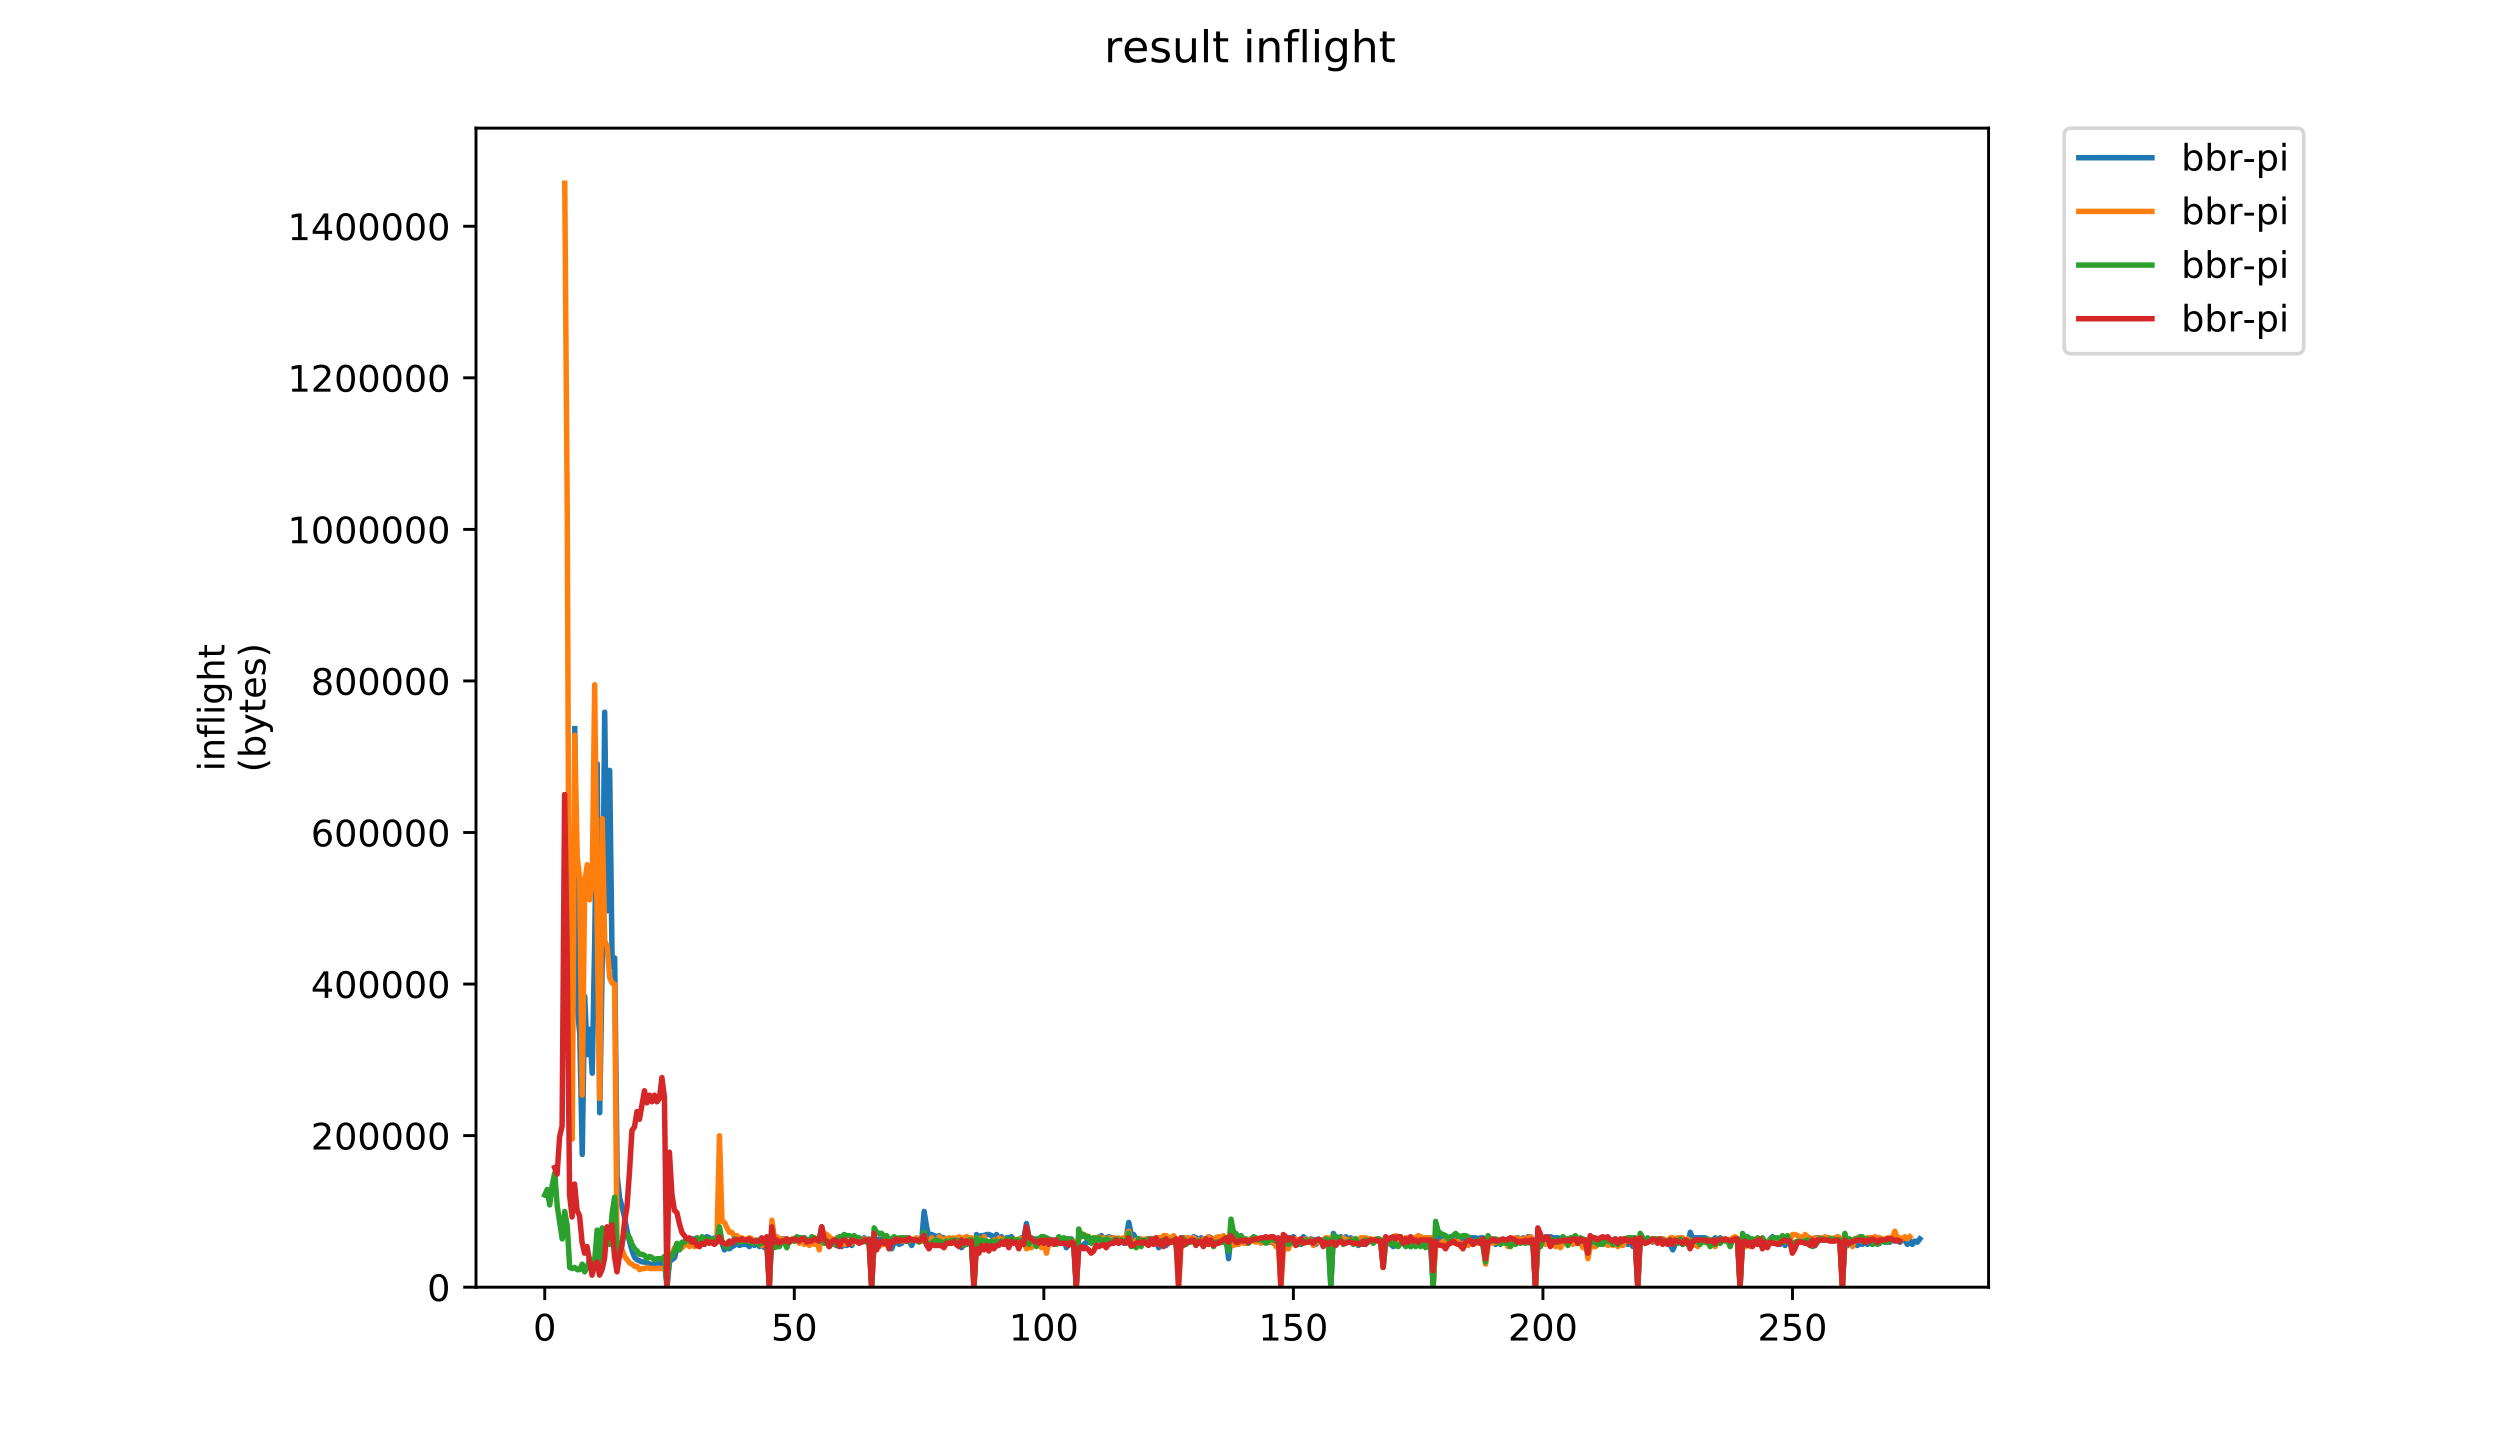 <?xml version="1.0" encoding="utf-8" standalone="no"?>
<!DOCTYPE svg PUBLIC "-//W3C//DTD SVG 1.1//EN"
  "http://www.w3.org/Graphics/SVG/1.1/DTD/svg11.dtd">
<!-- Created with matplotlib (https://matplotlib.org/) -->
<svg height="396pt" version="1.1" viewBox="0 0 684 396" width="684pt" xmlns="http://www.w3.org/2000/svg" xmlns:xlink="http://www.w3.org/1999/xlink">
 <defs>
  <style type="text/css">
*{stroke-linecap:butt;stroke-linejoin:round;}
  </style>
 </defs>
 <g id="figure_1">
  <g id="patch_1">
   <path d="M 0 396 
L 684 396 
L 684 0 
L 0 0 
z
" style="fill:#ffffff;"/>
  </g>
  <g id="axes_1">
   <g id="patch_2">
    <path d="M 130.23 352.174 
L 544.074 352.174 
L 544.074 35.062 
L 130.23 35.062 
z
" style="fill:#ffffff;"/>
   </g>
   <g id="matplotlib.axis_1">
    <g id="xtick_1">
     <g id="line2d_1">
      <defs>
       <path d="M 0 0 
L 0 3.5 
" id="ma728a6e91a" style="stroke:#000000;stroke-width:0.8;"/>
      </defs>
      <g>
       <use style="stroke:#000000;stroke-width:0.8;" x="149.041" xlink:href="#ma728a6e91a" y="352.174"/>
      </g>
     </g>
     <g id="text_1">
      <!-- 0 -->
      <defs>
       <path d="M 31.781 66.406 
Q 24.172 66.406 20.328 58.906 
Q 16.5 51.422 16.5 36.375 
Q 16.5 21.391 20.328 13.891 
Q 24.172 6.391 31.781 6.391 
Q 39.453 6.391 43.281 13.891 
Q 47.125 21.391 47.125 36.375 
Q 47.125 51.422 43.281 58.906 
Q 39.453 66.406 31.781 66.406 
z
M 31.781 74.219 
Q 44.047 74.219 50.516 64.516 
Q 56.984 54.828 56.984 36.375 
Q 56.984 17.969 50.516 8.266 
Q 44.047 -1.422 31.781 -1.422 
Q 19.531 -1.422 13.062 8.266 
Q 6.594 17.969 6.594 36.375 
Q 6.594 54.828 13.062 64.516 
Q 19.531 74.219 31.781 74.219 
z
" id="DejaVuSans-48"/>
      </defs>
      <g transform="translate(145.86 366.773)scale(0.1 -0.1)">
       <use xlink:href="#DejaVuSans-48"/>
      </g>
     </g>
    </g>
    <g id="xtick_2">
     <g id="line2d_2">
      <g>
       <use style="stroke:#000000;stroke-width:0.8;" x="217.318" xlink:href="#ma728a6e91a" y="352.174"/>
      </g>
     </g>
     <g id="text_2">
      <!-- 50 -->
      <defs>
       <path d="M 10.797 72.906 
L 49.516 72.906 
L 49.516 64.594 
L 19.828 64.594 
L 19.828 46.734 
Q 21.969 47.469 24.109 47.828 
Q 26.266 48.188 28.422 48.188 
Q 40.625 48.188 47.75 41.5 
Q 54.891 34.812 54.891 23.391 
Q 54.891 11.625 47.562 5.094 
Q 40.234 -1.422 26.906 -1.422 
Q 22.312 -1.422 17.547 -0.641 
Q 12.797 0.141 7.719 1.703 
L 7.719 11.625 
Q 12.109 9.234 16.797 8.062 
Q 21.484 6.891 26.703 6.891 
Q 35.156 6.891 40.078 11.328 
Q 45.016 15.766 45.016 23.391 
Q 45.016 31 40.078 35.438 
Q 35.156 39.891 26.703 39.891 
Q 22.75 39.891 18.812 39.016 
Q 14.891 38.141 10.797 36.281 
z
" id="DejaVuSans-53"/>
      </defs>
      <g transform="translate(210.955 366.773)scale(0.1 -0.1)">
       <use xlink:href="#DejaVuSans-53"/>
       <use x="63.623" xlink:href="#DejaVuSans-48"/>
      </g>
     </g>
    </g>
    <g id="xtick_3">
     <g id="line2d_3">
      <g>
       <use style="stroke:#000000;stroke-width:0.8;" x="285.594" xlink:href="#ma728a6e91a" y="352.174"/>
      </g>
     </g>
     <g id="text_3">
      <!-- 100 -->
      <defs>
       <path d="M 12.406 8.297 
L 28.516 8.297 
L 28.516 63.922 
L 10.984 60.406 
L 10.984 69.391 
L 28.422 72.906 
L 38.281 72.906 
L 38.281 8.297 
L 54.391 8.297 
L 54.391 0 
L 12.406 0 
z
" id="DejaVuSans-49"/>
      </defs>
      <g transform="translate(276.051 366.773)scale(0.1 -0.1)">
       <use xlink:href="#DejaVuSans-49"/>
       <use x="63.623" xlink:href="#DejaVuSans-48"/>
       <use x="127.246" xlink:href="#DejaVuSans-48"/>
      </g>
     </g>
    </g>
    <g id="xtick_4">
     <g id="line2d_4">
      <g>
       <use style="stroke:#000000;stroke-width:0.8;" x="353.871" xlink:href="#ma728a6e91a" y="352.174"/>
      </g>
     </g>
     <g id="text_4">
      <!-- 150 -->
      <g transform="translate(344.327 366.773)scale(0.1 -0.1)">
       <use xlink:href="#DejaVuSans-49"/>
       <use x="63.623" xlink:href="#DejaVuSans-53"/>
       <use x="127.246" xlink:href="#DejaVuSans-48"/>
      </g>
     </g>
    </g>
    <g id="xtick_5">
     <g id="line2d_5">
      <g>
       <use style="stroke:#000000;stroke-width:0.8;" x="422.147" xlink:href="#ma728a6e91a" y="352.174"/>
      </g>
     </g>
     <g id="text_5">
      <!-- 200 -->
      <defs>
       <path d="M 19.188 8.297 
L 53.609 8.297 
L 53.609 0 
L 7.328 0 
L 7.328 8.297 
Q 12.938 14.109 22.625 23.891 
Q 32.328 33.688 34.812 36.531 
Q 39.547 41.844 41.422 45.531 
Q 43.312 49.219 43.312 52.781 
Q 43.312 58.594 39.234 62.25 
Q 35.156 65.922 28.609 65.922 
Q 23.969 65.922 18.812 64.312 
Q 13.672 62.703 7.812 59.422 
L 7.812 69.391 
Q 13.766 71.781 18.938 73 
Q 24.125 74.219 28.422 74.219 
Q 39.75 74.219 46.484 68.547 
Q 53.219 62.891 53.219 53.422 
Q 53.219 48.922 51.531 44.891 
Q 49.859 40.875 45.406 35.406 
Q 44.188 33.984 37.641 27.219 
Q 31.109 20.453 19.188 8.297 
z
" id="DejaVuSans-50"/>
      </defs>
      <g transform="translate(412.604 366.773)scale(0.1 -0.1)">
       <use xlink:href="#DejaVuSans-50"/>
       <use x="63.623" xlink:href="#DejaVuSans-48"/>
       <use x="127.246" xlink:href="#DejaVuSans-48"/>
      </g>
     </g>
    </g>
    <g id="xtick_6">
     <g id="line2d_6">
      <g>
       <use style="stroke:#000000;stroke-width:0.8;" x="490.424" xlink:href="#ma728a6e91a" y="352.174"/>
      </g>
     </g>
     <g id="text_6">
      <!-- 250 -->
      <g transform="translate(480.88 366.773)scale(0.1 -0.1)">
       <use xlink:href="#DejaVuSans-50"/>
       <use x="63.623" xlink:href="#DejaVuSans-53"/>
       <use x="127.246" xlink:href="#DejaVuSans-48"/>
      </g>
     </g>
    </g>
   </g>
   <g id="matplotlib.axis_2">
    <g id="ytick_1">
     <g id="line2d_7">
      <defs>
       <path d="M 0 0 
L -3.5 0 
" id="m4e79aad570" style="stroke:#000000;stroke-width:0.8;"/>
      </defs>
      <g>
       <use style="stroke:#000000;stroke-width:0.8;" x="130.23" xlink:href="#m4e79aad570" y="352.174"/>
      </g>
     </g>
     <g id="text_7">
      <!-- 0 -->
      <g transform="translate(116.868 355.973)scale(0.1 -0.1)">
       <use xlink:href="#DejaVuSans-48"/>
      </g>
     </g>
    </g>
    <g id="ytick_2">
     <g id="line2d_8">
      <g>
       <use style="stroke:#000000;stroke-width:0.8;" x="130.23" xlink:href="#m4e79aad570" y="310.707"/>
      </g>
     </g>
     <g id="text_8">
      <!-- 200000 -->
      <g transform="translate(85.055 314.506)scale(0.1 -0.1)">
       <use xlink:href="#DejaVuSans-50"/>
       <use x="63.623" xlink:href="#DejaVuSans-48"/>
       <use x="127.246" xlink:href="#DejaVuSans-48"/>
       <use x="190.869" xlink:href="#DejaVuSans-48"/>
       <use x="254.492" xlink:href="#DejaVuSans-48"/>
       <use x="318.115" xlink:href="#DejaVuSans-48"/>
      </g>
     </g>
    </g>
    <g id="ytick_3">
     <g id="line2d_9">
      <g>
       <use style="stroke:#000000;stroke-width:0.8;" x="130.23" xlink:href="#m4e79aad570" y="269.239"/>
      </g>
     </g>
     <g id="text_9">
      <!-- 400000 -->
      <defs>
       <path d="M 37.797 64.312 
L 12.891 25.391 
L 37.797 25.391 
z
M 35.203 72.906 
L 47.609 72.906 
L 47.609 25.391 
L 58.016 25.391 
L 58.016 17.188 
L 47.609 17.188 
L 47.609 0 
L 37.797 0 
L 37.797 17.188 
L 4.891 17.188 
L 4.891 26.703 
z
" id="DejaVuSans-52"/>
      </defs>
      <g transform="translate(85.055 273.039)scale(0.1 -0.1)">
       <use xlink:href="#DejaVuSans-52"/>
       <use x="63.623" xlink:href="#DejaVuSans-48"/>
       <use x="127.246" xlink:href="#DejaVuSans-48"/>
       <use x="190.869" xlink:href="#DejaVuSans-48"/>
       <use x="254.492" xlink:href="#DejaVuSans-48"/>
       <use x="318.115" xlink:href="#DejaVuSans-48"/>
      </g>
     </g>
    </g>
    <g id="ytick_4">
     <g id="line2d_10">
      <g>
       <use style="stroke:#000000;stroke-width:0.8;" x="130.23" xlink:href="#m4e79aad570" y="227.772"/>
      </g>
     </g>
     <g id="text_10">
      <!-- 600000 -->
      <defs>
       <path d="M 33.016 40.375 
Q 26.375 40.375 22.484 35.828 
Q 18.609 31.297 18.609 23.391 
Q 18.609 15.531 22.484 10.953 
Q 26.375 6.391 33.016 6.391 
Q 39.656 6.391 43.531 10.953 
Q 47.406 15.531 47.406 23.391 
Q 47.406 31.297 43.531 35.828 
Q 39.656 40.375 33.016 40.375 
z
M 52.594 71.297 
L 52.594 62.312 
Q 48.875 64.062 45.094 64.984 
Q 41.312 65.922 37.594 65.922 
Q 27.828 65.922 22.672 59.328 
Q 17.531 52.734 16.797 39.406 
Q 19.672 43.656 24.016 45.922 
Q 28.375 48.188 33.594 48.188 
Q 44.578 48.188 50.953 41.516 
Q 57.328 34.859 57.328 23.391 
Q 57.328 12.156 50.688 5.359 
Q 44.047 -1.422 33.016 -1.422 
Q 20.359 -1.422 13.672 8.266 
Q 6.984 17.969 6.984 36.375 
Q 6.984 53.656 15.188 63.938 
Q 23.391 74.219 37.203 74.219 
Q 40.922 74.219 44.703 73.484 
Q 48.484 72.75 52.594 71.297 
z
" id="DejaVuSans-54"/>
      </defs>
      <g transform="translate(85.055 231.571)scale(0.1 -0.1)">
       <use xlink:href="#DejaVuSans-54"/>
       <use x="63.623" xlink:href="#DejaVuSans-48"/>
       <use x="127.246" xlink:href="#DejaVuSans-48"/>
       <use x="190.869" xlink:href="#DejaVuSans-48"/>
       <use x="254.492" xlink:href="#DejaVuSans-48"/>
       <use x="318.115" xlink:href="#DejaVuSans-48"/>
      </g>
     </g>
    </g>
    <g id="ytick_5">
     <g id="line2d_11">
      <g>
       <use style="stroke:#000000;stroke-width:0.8;" x="130.23" xlink:href="#m4e79aad570" y="186.305"/>
      </g>
     </g>
     <g id="text_11">
      <!-- 800000 -->
      <defs>
       <path d="M 31.781 34.625 
Q 24.75 34.625 20.719 30.859 
Q 16.703 27.094 16.703 20.516 
Q 16.703 13.922 20.719 10.156 
Q 24.75 6.391 31.781 6.391 
Q 38.812 6.391 42.859 10.172 
Q 46.922 13.969 46.922 20.516 
Q 46.922 27.094 42.891 30.859 
Q 38.875 34.625 31.781 34.625 
z
M 21.922 38.812 
Q 15.578 40.375 12.031 44.719 
Q 8.5 49.078 8.5 55.328 
Q 8.5 64.062 14.719 69.141 
Q 20.953 74.219 31.781 74.219 
Q 42.672 74.219 48.875 69.141 
Q 55.078 64.062 55.078 55.328 
Q 55.078 49.078 51.531 44.719 
Q 48 40.375 41.703 38.812 
Q 48.828 37.156 52.797 32.312 
Q 56.781 27.484 56.781 20.516 
Q 56.781 9.906 50.312 4.234 
Q 43.844 -1.422 31.781 -1.422 
Q 19.734 -1.422 13.25 4.234 
Q 6.781 9.906 6.781 20.516 
Q 6.781 27.484 10.781 32.312 
Q 14.797 37.156 21.922 38.812 
z
M 18.312 54.391 
Q 18.312 48.734 21.844 45.562 
Q 25.391 42.391 31.781 42.391 
Q 38.141 42.391 41.719 45.562 
Q 45.312 48.734 45.312 54.391 
Q 45.312 60.062 41.719 63.234 
Q 38.141 66.406 31.781 66.406 
Q 25.391 66.406 21.844 63.234 
Q 18.312 60.062 18.312 54.391 
z
" id="DejaVuSans-56"/>
      </defs>
      <g transform="translate(85.055 190.104)scale(0.1 -0.1)">
       <use xlink:href="#DejaVuSans-56"/>
       <use x="63.623" xlink:href="#DejaVuSans-48"/>
       <use x="127.246" xlink:href="#DejaVuSans-48"/>
       <use x="190.869" xlink:href="#DejaVuSans-48"/>
       <use x="254.492" xlink:href="#DejaVuSans-48"/>
       <use x="318.115" xlink:href="#DejaVuSans-48"/>
      </g>
     </g>
    </g>
    <g id="ytick_6">
     <g id="line2d_12">
      <g>
       <use style="stroke:#000000;stroke-width:0.8;" x="130.23" xlink:href="#m4e79aad570" y="144.837"/>
      </g>
     </g>
     <g id="text_12">
      <!-- 1000000 -->
      <g transform="translate(78.693 148.636)scale(0.1 -0.1)">
       <use xlink:href="#DejaVuSans-49"/>
       <use x="63.623" xlink:href="#DejaVuSans-48"/>
       <use x="127.246" xlink:href="#DejaVuSans-48"/>
       <use x="190.869" xlink:href="#DejaVuSans-48"/>
       <use x="254.492" xlink:href="#DejaVuSans-48"/>
       <use x="318.115" xlink:href="#DejaVuSans-48"/>
       <use x="381.738" xlink:href="#DejaVuSans-48"/>
      </g>
     </g>
    </g>
    <g id="ytick_7">
     <g id="line2d_13">
      <g>
       <use style="stroke:#000000;stroke-width:0.8;" x="130.23" xlink:href="#m4e79aad570" y="103.37"/>
      </g>
     </g>
     <g id="text_13">
      <!-- 1200000 -->
      <g transform="translate(78.693 107.169)scale(0.1 -0.1)">
       <use xlink:href="#DejaVuSans-49"/>
       <use x="63.623" xlink:href="#DejaVuSans-50"/>
       <use x="127.246" xlink:href="#DejaVuSans-48"/>
       <use x="190.869" xlink:href="#DejaVuSans-48"/>
       <use x="254.492" xlink:href="#DejaVuSans-48"/>
       <use x="318.115" xlink:href="#DejaVuSans-48"/>
       <use x="381.738" xlink:href="#DejaVuSans-48"/>
      </g>
     </g>
    </g>
    <g id="ytick_8">
     <g id="line2d_14">
      <g>
       <use style="stroke:#000000;stroke-width:0.8;" x="130.23" xlink:href="#m4e79aad570" y="61.902"/>
      </g>
     </g>
     <g id="text_14">
      <!-- 1400000 -->
      <g transform="translate(78.693 65.702)scale(0.1 -0.1)">
       <use xlink:href="#DejaVuSans-49"/>
       <use x="63.623" xlink:href="#DejaVuSans-52"/>
       <use x="127.246" xlink:href="#DejaVuSans-48"/>
       <use x="190.869" xlink:href="#DejaVuSans-48"/>
       <use x="254.492" xlink:href="#DejaVuSans-48"/>
       <use x="318.115" xlink:href="#DejaVuSans-48"/>
       <use x="381.738" xlink:href="#DejaVuSans-48"/>
      </g>
     </g>
    </g>
    <g id="text_15">
     <!-- inflight -->
     <defs>
      <path d="M 9.422 54.688 
L 18.406 54.688 
L 18.406 0 
L 9.422 0 
z
M 9.422 75.984 
L 18.406 75.984 
L 18.406 64.594 
L 9.422 64.594 
z
" id="DejaVuSans-105"/>
      <path d="M 54.891 33.016 
L 54.891 0 
L 45.906 0 
L 45.906 32.719 
Q 45.906 40.484 42.875 44.328 
Q 39.844 48.188 33.797 48.188 
Q 26.516 48.188 22.312 43.547 
Q 18.109 38.922 18.109 30.906 
L 18.109 0 
L 9.078 0 
L 9.078 54.688 
L 18.109 54.688 
L 18.109 46.188 
Q 21.344 51.125 25.703 53.562 
Q 30.078 56 35.797 56 
Q 45.219 56 50.047 50.172 
Q 54.891 44.344 54.891 33.016 
z
" id="DejaVuSans-110"/>
      <path d="M 37.109 75.984 
L 37.109 68.5 
L 28.516 68.5 
Q 23.688 68.5 21.797 66.547 
Q 19.922 64.594 19.922 59.516 
L 19.922 54.688 
L 34.719 54.688 
L 34.719 47.703 
L 19.922 47.703 
L 19.922 0 
L 10.891 0 
L 10.891 47.703 
L 2.297 47.703 
L 2.297 54.688 
L 10.891 54.688 
L 10.891 58.5 
Q 10.891 67.625 15.141 71.797 
Q 19.391 75.984 28.609 75.984 
z
" id="DejaVuSans-102"/>
      <path d="M 9.422 75.984 
L 18.406 75.984 
L 18.406 0 
L 9.422 0 
z
" id="DejaVuSans-108"/>
      <path d="M 45.406 27.984 
Q 45.406 37.75 41.375 43.109 
Q 37.359 48.484 30.078 48.484 
Q 22.859 48.484 18.828 43.109 
Q 14.797 37.75 14.797 27.984 
Q 14.797 18.266 18.828 12.891 
Q 22.859 7.516 30.078 7.516 
Q 37.359 7.516 41.375 12.891 
Q 45.406 18.266 45.406 27.984 
z
M 54.391 6.781 
Q 54.391 -7.172 48.188 -13.984 
Q 42 -20.797 29.203 -20.797 
Q 24.469 -20.797 20.266 -20.094 
Q 16.062 -19.391 12.109 -17.922 
L 12.109 -9.188 
Q 16.062 -11.328 19.922 -12.344 
Q 23.781 -13.375 27.781 -13.375 
Q 36.625 -13.375 41.016 -8.766 
Q 45.406 -4.156 45.406 5.172 
L 45.406 9.625 
Q 42.625 4.781 38.281 2.391 
Q 33.938 0 27.875 0 
Q 17.828 0 11.672 7.656 
Q 5.516 15.328 5.516 27.984 
Q 5.516 40.672 11.672 48.328 
Q 17.828 56 27.875 56 
Q 33.938 56 38.281 53.609 
Q 42.625 51.219 45.406 46.391 
L 45.406 54.688 
L 54.391 54.688 
z
" id="DejaVuSans-103"/>
      <path d="M 54.891 33.016 
L 54.891 0 
L 45.906 0 
L 45.906 32.719 
Q 45.906 40.484 42.875 44.328 
Q 39.844 48.188 33.797 48.188 
Q 26.516 48.188 22.312 43.547 
Q 18.109 38.922 18.109 30.906 
L 18.109 0 
L 9.078 0 
L 9.078 75.984 
L 18.109 75.984 
L 18.109 46.188 
Q 21.344 51.125 25.703 53.562 
Q 30.078 56 35.797 56 
Q 45.219 56 50.047 50.172 
Q 54.891 44.344 54.891 33.016 
z
" id="DejaVuSans-104"/>
      <path d="M 18.312 70.219 
L 18.312 54.688 
L 36.812 54.688 
L 36.812 47.703 
L 18.312 47.703 
L 18.312 18.016 
Q 18.312 11.328 20.141 9.422 
Q 21.969 7.516 27.594 7.516 
L 36.812 7.516 
L 36.812 0 
L 27.594 0 
Q 17.188 0 13.234 3.875 
Q 9.281 7.766 9.281 18.016 
L 9.281 47.703 
L 2.688 47.703 
L 2.688 54.688 
L 9.281 54.688 
L 9.281 70.219 
z
" id="DejaVuSans-116"/>
     </defs>
     <g transform="translate(61.415 211.018)rotate(-90)scale(0.1 -0.1)">
      <use xlink:href="#DejaVuSans-105"/>
      <use x="27.783" xlink:href="#DejaVuSans-110"/>
      <use x="91.162" xlink:href="#DejaVuSans-102"/>
      <use x="126.367" xlink:href="#DejaVuSans-108"/>
      <use x="154.15" xlink:href="#DejaVuSans-105"/>
      <use x="181.934" xlink:href="#DejaVuSans-103"/>
      <use x="245.41" xlink:href="#DejaVuSans-104"/>
      <use x="308.789" xlink:href="#DejaVuSans-116"/>
     </g>
     <!-- (bytes) -->
     <defs>
      <path d="M 31 75.875 
Q 24.469 64.656 21.281 53.656 
Q 18.109 42.672 18.109 31.391 
Q 18.109 20.125 21.312 9.062 
Q 24.516 -2 31 -13.188 
L 23.188 -13.188 
Q 15.875 -1.703 12.234 9.375 
Q 8.594 20.453 8.594 31.391 
Q 8.594 42.281 12.203 53.312 
Q 15.828 64.359 23.188 75.875 
z
" id="DejaVuSans-40"/>
      <path d="M 48.688 27.297 
Q 48.688 37.203 44.609 42.844 
Q 40.531 48.484 33.406 48.484 
Q 26.266 48.484 22.188 42.844 
Q 18.109 37.203 18.109 27.297 
Q 18.109 17.391 22.188 11.75 
Q 26.266 6.109 33.406 6.109 
Q 40.531 6.109 44.609 11.75 
Q 48.688 17.391 48.688 27.297 
z
M 18.109 46.391 
Q 20.953 51.266 25.266 53.625 
Q 29.594 56 35.594 56 
Q 45.562 56 51.781 48.094 
Q 58.016 40.188 58.016 27.297 
Q 58.016 14.406 51.781 6.484 
Q 45.562 -1.422 35.594 -1.422 
Q 29.594 -1.422 25.266 0.953 
Q 20.953 3.328 18.109 8.203 
L 18.109 0 
L 9.078 0 
L 9.078 75.984 
L 18.109 75.984 
z
" id="DejaVuSans-98"/>
      <path d="M 32.172 -5.078 
Q 28.375 -14.844 24.75 -17.812 
Q 21.141 -20.797 15.094 -20.797 
L 7.906 -20.797 
L 7.906 -13.281 
L 13.188 -13.281 
Q 16.891 -13.281 18.938 -11.516 
Q 21 -9.766 23.484 -3.219 
L 25.094 0.875 
L 2.984 54.688 
L 12.5 54.688 
L 29.594 11.922 
L 46.688 54.688 
L 56.203 54.688 
z
" id="DejaVuSans-121"/>
      <path d="M 56.203 29.594 
L 56.203 25.203 
L 14.891 25.203 
Q 15.484 15.922 20.484 11.062 
Q 25.484 6.203 34.422 6.203 
Q 39.594 6.203 44.453 7.469 
Q 49.312 8.734 54.109 11.281 
L 54.109 2.781 
Q 49.266 0.734 44.188 -0.344 
Q 39.109 -1.422 33.891 -1.422 
Q 20.797 -1.422 13.156 6.188 
Q 5.516 13.812 5.516 26.812 
Q 5.516 40.234 12.766 48.109 
Q 20.016 56 32.328 56 
Q 43.359 56 49.781 48.891 
Q 56.203 41.797 56.203 29.594 
z
M 47.219 32.234 
Q 47.125 39.594 43.094 43.984 
Q 39.062 48.391 32.422 48.391 
Q 24.906 48.391 20.391 44.141 
Q 15.875 39.891 15.188 32.172 
z
" id="DejaVuSans-101"/>
      <path d="M 44.281 53.078 
L 44.281 44.578 
Q 40.484 46.531 36.375 47.5 
Q 32.281 48.484 27.875 48.484 
Q 21.188 48.484 17.844 46.438 
Q 14.5 44.391 14.5 40.281 
Q 14.5 37.156 16.891 35.375 
Q 19.281 33.594 26.516 31.984 
L 29.594 31.297 
Q 39.156 29.25 43.188 25.516 
Q 47.219 21.781 47.219 15.094 
Q 47.219 7.469 41.188 3.016 
Q 35.156 -1.422 24.609 -1.422 
Q 20.219 -1.422 15.453 -0.562 
Q 10.688 0.297 5.422 2 
L 5.422 11.281 
Q 10.406 8.688 15.234 7.391 
Q 20.062 6.109 24.812 6.109 
Q 31.156 6.109 34.562 8.281 
Q 37.984 10.453 37.984 14.406 
Q 37.984 18.062 35.516 20.016 
Q 33.062 21.969 24.703 23.781 
L 21.578 24.516 
Q 13.234 26.266 9.516 29.906 
Q 5.812 33.547 5.812 39.891 
Q 5.812 47.609 11.281 51.797 
Q 16.75 56 26.812 56 
Q 31.781 56 36.172 55.266 
Q 40.578 54.547 44.281 53.078 
z
" id="DejaVuSans-115"/>
      <path d="M 8.016 75.875 
L 15.828 75.875 
Q 23.141 64.359 26.781 53.312 
Q 30.422 42.281 30.422 31.391 
Q 30.422 20.453 26.781 9.375 
Q 23.141 -1.703 15.828 -13.188 
L 8.016 -13.188 
Q 14.5 -2 17.703 9.062 
Q 20.906 20.125 20.906 31.391 
Q 20.906 42.672 17.703 53.656 
Q 14.5 64.656 8.016 75.875 
z
" id="DejaVuSans-41"/>
     </defs>
     <g transform="translate(72.613 211.295)rotate(-90)scale(0.1 -0.1)">
      <use xlink:href="#DejaVuSans-40"/>
      <use x="39.014" xlink:href="#DejaVuSans-98"/>
      <use x="102.49" xlink:href="#DejaVuSans-121"/>
      <use x="161.67" xlink:href="#DejaVuSans-116"/>
      <use x="200.879" xlink:href="#DejaVuSans-101"/>
      <use x="262.402" xlink:href="#DejaVuSans-115"/>
      <use x="314.502" xlink:href="#DejaVuSans-41"/>
     </g>
    </g>
   </g>
   <g id="line2d_15">
    <path clip-path="url(#p3a53f23dfd)" d="M 157.252 199.36 
L 157.935 275.617 
L 158.618 282.822 
L 159.3 315.847 
L 159.983 272.615 
L 160.666 288.527 
L 161.349 281.622 
L 162.032 293.63 
L 162.714 257.003 
L 163.397 208.967 
L 164.08 304.439 
L 164.763 263.908 
L 165.445 194.857 
L 166.128 249.197 
L 166.811 210.769 
L 167.494 264.509 
L 168.176 262.107 
L 168.859 321.852 
L 169.542 327.856 
L 170.225 330.258 
L 170.907 333.26 
L 171.59 336.863 
L 172.273 339.865 
L 172.956 342.267 
L 173.639 344.068 
L 174.321 344.669 
L 175.687 345.269 
L 176.37 345.269 
L 177.735 345.869 
L 179.101 345.869 
L 179.783 345.569 
L 180.466 345.569 
L 181.149 345.869 
L 181.832 345.869 
L 182.515 351.874 
L 183.197 344.969 
L 183.88 344.669 
L 184.563 344.068 
L 185.246 341.366 
L 185.928 341.066 
L 186.611 341.066 
L 187.294 339.865 
L 187.977 338.964 
L 190.025 338.964 
L 190.708 339.565 
L 191.39 339.265 
L 192.073 339.865 
L 192.756 338.664 
L 193.439 338.364 
L 194.122 338.664 
L 194.804 339.865 
L 195.487 338.664 
L 196.17 338.664 
L 196.853 336.262 
L 197.535 340.165 
L 198.218 341.967 
L 198.901 341.366 
L 199.584 341.666 
L 200.266 341.066 
L 200.949 340.766 
L 201.632 339.865 
L 202.315 340.766 
L 202.997 340.465 
L 204.363 340.465 
L 205.046 341.066 
L 205.729 339.265 
L 206.411 340.766 
L 207.094 339.565 
L 207.777 341.066 
L 208.46 339.865 
L 209.142 341.366 
L 209.825 340.766 
L 210.508 351.874 
L 211.191 335.362 
L 211.873 338.964 
L 212.556 339.865 
L 213.239 339.265 
L 213.922 338.964 
L 214.604 338.964 
L 215.287 339.565 
L 215.97 339.565 
L 216.653 339.265 
L 217.336 339.565 
L 218.018 338.964 
L 218.701 338.664 
L 219.384 339.265 
L 220.067 338.664 
L 221.432 339.865 
L 222.115 339.265 
L 222.798 340.165 
L 223.48 339.265 
L 224.163 339.265 
L 224.846 335.662 
L 225.529 339.265 
L 226.211 340.165 
L 226.894 339.265 
L 227.577 338.964 
L 228.26 340.465 
L 228.943 340.766 
L 229.625 339.865 
L 230.308 341.066 
L 230.991 340.465 
L 231.674 340.766 
L 232.356 339.865 
L 233.039 340.766 
L 233.722 338.964 
L 234.405 339.265 
L 235.087 339.265 
L 235.77 339.565 
L 236.453 338.664 
L 237.136 339.265 
L 237.819 339.565 
L 238.501 351.874 
L 239.184 340.165 
L 239.867 339.865 
L 240.55 338.964 
L 241.232 339.565 
L 242.598 340.165 
L 243.281 339.865 
L 243.963 341.666 
L 244.646 339.865 
L 245.329 339.865 
L 246.012 340.465 
L 246.694 340.165 
L 247.377 338.964 
L 248.06 339.565 
L 248.743 339.565 
L 249.426 340.766 
L 250.108 339.265 
L 250.791 338.964 
L 252.157 339.565 
L 252.839 331.459 
L 253.522 335.662 
L 254.205 338.664 
L 254.888 337.763 
L 256.253 338.364 
L 256.936 338.064 
L 257.619 338.664 
L 258.301 338.664 
L 258.984 339.565 
L 259.667 338.964 
L 260.35 340.165 
L 261.033 339.265 
L 261.715 340.465 
L 262.398 339.265 
L 263.081 341.366 
L 263.764 340.165 
L 264.446 340.465 
L 265.129 339.565 
L 265.812 340.766 
L 266.495 351.874 
L 267.177 337.763 
L 267.86 338.364 
L 268.543 338.064 
L 269.226 338.064 
L 269.908 337.763 
L 270.591 337.763 
L 271.274 338.064 
L 271.957 338.664 
L 272.64 337.763 
L 273.322 338.964 
L 274.005 338.364 
L 274.688 339.265 
L 275.371 338.664 
L 276.053 338.664 
L 276.736 338.364 
L 277.419 339.265 
L 278.784 339.265 
L 279.467 338.664 
L 280.15 338.664 
L 280.833 334.761 
L 281.516 338.364 
L 282.198 338.964 
L 282.881 339.265 
L 283.564 338.964 
L 284.247 339.565 
L 284.929 338.964 
L 285.612 339.265 
L 286.295 338.964 
L 286.978 340.165 
L 287.66 339.265 
L 289.026 339.265 
L 289.709 338.964 
L 290.391 339.265 
L 291.074 339.265 
L 291.757 341.366 
L 292.44 339.865 
L 293.123 338.964 
L 293.805 340.165 
L 294.488 351.874 
L 295.171 341.366 
L 295.854 341.066 
L 297.219 339.865 
L 297.902 339.865 
L 298.585 338.964 
L 299.267 338.964 
L 299.95 338.664 
L 300.633 340.165 
L 301.316 338.064 
L 301.998 338.964 
L 303.364 338.364 
L 304.047 338.664 
L 304.73 338.664 
L 305.412 339.865 
L 306.095 340.165 
L 306.778 339.265 
L 307.461 340.165 
L 308.143 338.664 
L 308.826 334.461 
L 309.509 337.763 
L 310.192 337.763 
L 310.874 339.265 
L 311.557 338.964 
L 312.24 339.565 
L 312.923 339.265 
L 313.605 339.865 
L 314.288 338.964 
L 314.971 340.165 
L 315.654 338.964 
L 316.337 339.565 
L 317.019 341.366 
L 317.702 340.465 
L 318.385 339.865 
L 319.068 340.766 
L 319.75 338.964 
L 320.433 338.964 
L 321.116 339.265 
L 321.799 340.465 
L 322.481 345.269 
L 323.164 339.265 
L 323.847 338.664 
L 324.53 339.265 
L 325.895 339.265 
L 326.578 338.364 
L 327.261 338.664 
L 327.944 339.565 
L 328.626 338.664 
L 329.309 338.964 
L 329.992 338.964 
L 330.675 338.364 
L 331.357 338.664 
L 332.04 339.565 
L 332.723 338.664 
L 333.406 339.265 
L 334.088 338.664 
L 334.771 339.865 
L 335.454 338.664 
L 336.137 344.368 
L 336.82 338.064 
L 337.502 339.865 
L 338.185 340.465 
L 338.868 338.964 
L 339.551 338.964 
L 340.233 339.265 
L 340.916 339.865 
L 341.599 339.265 
L 344.33 339.265 
L 345.695 339.865 
L 346.378 339.265 
L 347.061 339.865 
L 347.744 339.865 
L 348.427 340.165 
L 349.792 339.565 
L 350.475 343.167 
L 351.158 338.964 
L 351.84 338.964 
L 352.523 338.664 
L 353.206 340.165 
L 353.889 338.364 
L 354.571 339.265 
L 355.254 339.265 
L 355.937 340.465 
L 356.62 338.364 
L 357.302 338.964 
L 357.985 339.265 
L 358.668 338.964 
L 359.351 339.265 
L 360.034 340.465 
L 360.716 338.964 
L 361.399 339.865 
L 362.082 339.265 
L 362.765 338.964 
L 363.447 339.865 
L 364.13 351.874 
L 364.813 337.463 
L 365.496 338.664 
L 366.178 338.664 
L 366.861 338.364 
L 367.544 339.265 
L 368.227 338.364 
L 368.91 339.265 
L 369.592 338.664 
L 370.275 340.165 
L 370.958 338.964 
L 371.641 340.766 
L 372.323 338.964 
L 373.006 340.465 
L 373.689 339.265 
L 374.372 339.865 
L 375.054 339.265 
L 375.737 339.865 
L 376.42 339.265 
L 377.103 338.964 
L 377.785 339.265 
L 378.468 344.669 
L 379.151 339.865 
L 379.834 339.865 
L 381.199 341.066 
L 381.882 339.865 
L 382.565 339.865 
L 383.248 340.165 
L 383.93 339.865 
L 384.613 340.465 
L 385.296 339.865 
L 385.979 341.066 
L 386.661 338.964 
L 387.344 339.865 
L 388.027 338.964 
L 388.71 339.265 
L 390.075 338.664 
L 391.441 338.664 
L 392.124 351.874 
L 392.806 337.163 
L 393.489 338.664 
L 394.172 338.964 
L 394.855 338.964 
L 395.537 338.664 
L 396.22 338.664 
L 396.903 338.364 
L 397.586 339.265 
L 398.951 339.265 
L 399.634 338.964 
L 400.317 339.265 
L 401.682 338.664 
L 403.731 338.664 
L 404.413 338.964 
L 405.096 338.664 
L 405.779 338.664 
L 406.462 344.368 
L 407.144 338.664 
L 407.827 339.865 
L 408.51 339.265 
L 409.193 340.465 
L 409.875 339.265 
L 410.558 339.565 
L 411.241 339.265 
L 411.924 339.265 
L 412.607 338.964 
L 413.289 339.265 
L 414.655 339.265 
L 415.338 338.664 
L 416.02 339.265 
L 416.703 338.664 
L 417.386 339.265 
L 418.069 338.364 
L 418.751 338.364 
L 419.434 339.265 
L 420.117 351.874 
L 420.8 337.763 
L 421.482 338.664 
L 422.165 339.265 
L 422.848 338.364 
L 423.531 340.165 
L 424.214 338.364 
L 424.896 338.664 
L 426.262 338.664 
L 426.945 338.964 
L 427.627 338.664 
L 428.31 339.565 
L 428.993 338.964 
L 429.676 339.865 
L 430.358 339.265 
L 431.041 339.865 
L 431.724 339.265 
L 432.407 339.865 
L 433.089 339.265 
L 433.772 339.265 
L 434.455 342.567 
L 435.138 338.664 
L 435.821 338.664 
L 436.503 339.565 
L 437.186 339.265 
L 437.869 340.465 
L 438.552 338.964 
L 439.234 339.865 
L 439.917 339.865 
L 440.6 340.165 
L 441.283 339.265 
L 443.331 339.265 
L 444.014 340.165 
L 444.696 339.865 
L 445.379 340.465 
L 446.062 339.865 
L 446.745 341.066 
L 447.428 339.865 
L 448.11 351.874 
L 448.793 339.265 
L 449.476 339.865 
L 450.159 339.865 
L 450.841 339.265 
L 451.524 339.265 
L 452.207 339.865 
L 452.89 339.265 
L 453.572 339.865 
L 454.255 338.964 
L 454.938 338.964 
L 456.304 339.565 
L 456.986 340.465 
L 457.669 341.967 
L 458.352 340.465 
L 459.035 339.865 
L 459.717 339.865 
L 460.4 340.465 
L 461.083 339.865 
L 461.766 340.465 
L 462.448 337.163 
L 463.131 338.964 
L 463.814 338.664 
L 466.545 338.664 
L 467.228 339.265 
L 467.911 339.265 
L 468.593 339.565 
L 469.276 338.664 
L 469.959 339.565 
L 470.642 338.664 
L 471.324 339.265 
L 472.69 339.265 
L 473.373 339.565 
L 474.055 338.964 
L 474.738 339.265 
L 475.421 339.265 
L 476.104 351.874 
L 476.786 338.364 
L 477.469 339.265 
L 478.152 339.865 
L 478.835 339.865 
L 479.518 339.265 
L 480.883 339.265 
L 481.566 340.465 
L 482.249 339.865 
L 482.931 340.766 
L 483.614 340.165 
L 484.297 338.964 
L 484.98 338.364 
L 485.662 339.865 
L 486.345 339.565 
L 487.028 340.465 
L 487.711 339.565 
L 488.393 340.766 
L 489.076 339.565 
L 489.759 339.865 
L 490.442 340.766 
L 491.125 341.066 
L 491.807 339.565 
L 492.49 339.265 
L 494.538 339.265 
L 495.221 339.565 
L 495.904 339.265 
L 496.587 338.664 
L 497.952 338.664 
L 498.635 339.265 
L 499.318 339.265 
L 500 338.664 
L 500.683 339.265 
L 501.366 338.964 
L 502.049 339.265 
L 502.732 338.964 
L 503.414 339.265 
L 504.097 351.874 
L 504.78 339.265 
L 505.463 340.766 
L 506.145 339.865 
L 506.828 340.465 
L 507.511 340.465 
L 508.194 340.766 
L 508.876 340.165 
L 509.559 340.465 
L 510.242 339.865 
L 510.925 340.465 
L 511.608 339.865 
L 512.29 340.465 
L 512.973 339.865 
L 514.339 339.865 
L 515.021 339.265 
L 515.704 339.865 
L 516.387 338.964 
L 517.07 339.865 
L 517.752 338.964 
L 518.435 338.664 
L 519.118 339.565 
L 519.801 339.865 
L 520.483 339.265 
L 521.166 339.265 
L 521.849 340.465 
L 522.532 339.265 
L 523.215 340.465 
L 523.897 339.565 
L 524.58 339.865 
L 525.263 338.964 
L 525.263 338.964 
" style="fill:none;stroke:#1f77b4;stroke-linecap:square;stroke-width:1.5;"/>
   </g>
   <g id="line2d_16">
    <path clip-path="url(#p3a53f23dfd)" d="M 154.516 50.149 
L 155.198 140.216 
L 155.881 303.538 
L 156.564 311.644 
L 157.247 201.161 
L 157.929 234.486 
L 158.612 240.191 
L 159.295 299.635 
L 159.978 241.391 
L 160.661 236.588 
L 161.343 246.195 
L 162.026 241.692 
L 162.709 187.351 
L 163.392 252.8 
L 164.074 300.536 
L 164.757 223.978 
L 165.44 257.303 
L 166.123 259.105 
L 166.805 267.511 
L 167.488 269.012 
L 168.171 269.312 
L 168.854 344.969 
L 169.536 341.366 
L 170.219 341.967 
L 170.902 343.768 
L 172.268 345.569 
L 172.95 345.869 
L 173.633 346.47 
L 174.316 346.47 
L 174.999 347.371 
L 175.681 347.07 
L 176.364 347.07 
L 177.047 346.77 
L 177.73 347.07 
L 181.826 347.07 
L 182.509 348.571 
L 183.192 342.867 
L 183.875 343.468 
L 184.557 341.366 
L 185.24 341.366 
L 185.923 340.766 
L 186.606 341.366 
L 187.971 340.165 
L 188.654 341.066 
L 189.337 339.865 
L 190.019 341.066 
L 190.702 338.964 
L 191.385 341.066 
L 192.068 339.265 
L 192.751 339.865 
L 193.433 339.565 
L 194.116 339.865 
L 194.799 339.265 
L 195.482 339.865 
L 196.164 338.964 
L 196.847 310.743 
L 197.53 334.161 
L 198.213 334.461 
L 198.895 335.962 
L 199.578 337.163 
L 200.261 337.163 
L 200.944 338.364 
L 201.626 338.064 
L 202.309 338.964 
L 202.992 338.664 
L 203.675 339.565 
L 204.358 338.964 
L 205.04 338.664 
L 205.723 338.964 
L 206.406 339.565 
L 207.089 339.865 
L 207.771 339.565 
L 208.454 340.766 
L 209.137 338.964 
L 209.82 339.565 
L 210.502 351.874 
L 211.185 333.86 
L 211.868 338.964 
L 212.551 338.364 
L 213.233 339.265 
L 213.916 338.964 
L 214.599 339.265 
L 215.282 338.964 
L 215.965 339.865 
L 216.647 338.964 
L 217.33 339.265 
L 218.013 338.964 
L 218.696 340.165 
L 219.378 338.964 
L 220.061 340.465 
L 220.744 339.565 
L 221.427 340.766 
L 222.109 338.964 
L 222.792 340.465 
L 223.475 339.265 
L 224.158 341.967 
L 224.841 336.262 
L 225.523 337.463 
L 226.206 337.763 
L 226.889 338.364 
L 227.572 339.265 
L 228.254 340.465 
L 228.937 338.664 
L 229.62 339.865 
L 230.303 339.265 
L 230.985 340.465 
L 232.351 339.865 
L 233.034 340.165 
L 233.716 339.265 
L 234.399 339.265 
L 235.082 339.865 
L 235.765 339.565 
L 236.448 338.964 
L 237.13 339.565 
L 237.813 340.465 
L 238.496 351.874 
L 239.179 339.865 
L 239.861 340.766 
L 240.544 341.066 
L 241.227 340.465 
L 241.91 340.465 
L 242.592 339.265 
L 243.958 339.265 
L 244.641 339.565 
L 246.006 338.964 
L 246.689 339.565 
L 248.055 338.964 
L 248.737 339.565 
L 250.786 338.664 
L 251.468 339.565 
L 252.151 339.565 
L 252.834 339.265 
L 253.517 339.865 
L 254.199 341.066 
L 254.882 338.664 
L 255.565 340.165 
L 256.93 338.364 
L 257.613 339.265 
L 258.296 338.964 
L 258.979 338.964 
L 259.662 338.664 
L 260.344 338.964 
L 261.027 338.664 
L 261.71 338.964 
L 262.393 338.364 
L 263.075 338.964 
L 264.441 338.364 
L 265.124 338.664 
L 265.806 338.664 
L 266.489 351.874 
L 267.172 338.664 
L 267.855 338.964 
L 268.538 340.165 
L 269.22 338.364 
L 269.903 340.465 
L 270.586 340.165 
L 271.269 340.165 
L 271.951 339.265 
L 272.634 340.465 
L 273.317 338.664 
L 274 339.565 
L 274.682 338.964 
L 275.365 339.265 
L 278.096 339.265 
L 278.779 338.964 
L 279.462 338.964 
L 280.145 339.265 
L 280.827 341.666 
L 281.51 341.366 
L 282.193 341.366 
L 282.876 339.865 
L 283.558 339.565 
L 284.241 339.565 
L 284.924 341.366 
L 285.607 339.565 
L 286.289 342.867 
L 286.972 339.865 
L 287.655 339.865 
L 288.338 340.165 
L 289.02 339.265 
L 290.386 339.265 
L 291.069 338.964 
L 291.752 339.265 
L 292.434 338.964 
L 293.117 339.565 
L 293.8 339.565 
L 294.483 351.874 
L 295.165 338.364 
L 295.848 337.463 
L 296.531 338.064 
L 297.214 338.064 
L 297.896 338.364 
L 298.579 339.265 
L 299.262 338.664 
L 299.945 339.865 
L 300.627 338.364 
L 301.31 338.964 
L 301.993 338.664 
L 302.676 339.865 
L 303.359 338.664 
L 304.041 339.565 
L 304.724 338.664 
L 305.407 339.565 
L 306.09 338.664 
L 306.772 338.964 
L 308.138 338.364 
L 308.821 336.863 
L 309.503 340.165 
L 310.186 340.165 
L 310.869 339.265 
L 311.552 339.265 
L 312.235 338.964 
L 312.917 339.265 
L 313.6 338.964 
L 314.966 339.565 
L 315.648 339.265 
L 316.331 338.664 
L 317.697 338.664 
L 318.379 338.064 
L 319.062 338.064 
L 319.745 338.664 
L 320.428 338.664 
L 321.11 338.064 
L 321.793 339.265 
L 322.476 351.874 
L 323.159 340.766 
L 323.842 340.465 
L 324.524 338.664 
L 325.207 338.664 
L 325.89 339.265 
L 326.573 338.664 
L 327.255 339.565 
L 327.938 339.265 
L 328.621 340.165 
L 329.304 338.964 
L 329.986 340.165 
L 330.669 338.364 
L 331.352 339.565 
L 332.035 338.964 
L 333.4 338.364 
L 334.083 338.664 
L 334.766 338.064 
L 335.449 339.565 
L 336.131 339.565 
L 336.814 339.865 
L 337.497 340.766 
L 338.18 340.165 
L 338.862 340.465 
L 339.545 339.265 
L 340.228 340.165 
L 340.911 340.165 
L 341.593 339.265 
L 342.276 338.964 
L 342.959 339.565 
L 343.642 339.865 
L 344.324 338.964 
L 345.007 340.165 
L 345.69 339.265 
L 346.373 339.565 
L 347.056 338.664 
L 347.738 339.865 
L 348.421 338.664 
L 349.104 341.066 
L 349.787 339.265 
L 350.469 351.874 
L 351.152 341.666 
L 352.518 341.666 
L 353.2 339.865 
L 353.883 339.565 
L 354.566 338.964 
L 355.249 339.865 
L 355.931 339.265 
L 356.614 340.165 
L 357.297 338.964 
L 357.98 339.565 
L 358.663 339.265 
L 359.345 340.766 
L 360.028 339.265 
L 360.711 339.865 
L 361.394 339.265 
L 362.076 339.565 
L 362.759 338.664 
L 363.442 338.664 
L 364.125 341.666 
L 364.807 338.664 
L 365.49 339.265 
L 366.173 339.265 
L 366.856 339.865 
L 367.539 338.664 
L 368.221 339.265 
L 369.587 339.265 
L 370.27 338.964 
L 370.952 339.265 
L 371.635 340.465 
L 372.318 338.664 
L 373.683 338.664 
L 374.366 338.964 
L 375.049 338.964 
L 375.732 339.265 
L 376.414 338.964 
L 377.78 340.165 
L 378.463 346.17 
L 379.146 339.265 
L 379.828 339.865 
L 380.511 338.664 
L 381.194 338.964 
L 381.877 338.064 
L 382.559 340.165 
L 383.242 340.165 
L 383.925 339.565 
L 384.608 338.664 
L 387.339 338.664 
L 388.021 338.064 
L 389.387 338.664 
L 391.435 338.664 
L 392.118 351.874 
L 392.801 340.465 
L 393.484 340.766 
L 394.166 340.465 
L 394.849 339.565 
L 395.532 339.565 
L 396.215 340.165 
L 396.897 340.165 
L 397.58 339.265 
L 398.263 340.165 
L 398.946 339.565 
L 399.628 341.066 
L 400.311 340.165 
L 400.994 340.165 
L 401.677 340.766 
L 402.36 339.865 
L 403.042 340.165 
L 403.725 339.865 
L 404.408 340.165 
L 405.091 339.565 
L 405.773 340.766 
L 406.456 345.869 
L 407.139 340.766 
L 407.822 339.265 
L 408.504 340.165 
L 409.187 339.565 
L 409.87 339.865 
L 410.553 339.265 
L 411.236 340.165 
L 411.918 339.565 
L 412.601 341.066 
L 413.284 338.664 
L 413.967 338.964 
L 414.649 338.664 
L 415.332 338.964 
L 416.015 338.964 
L 416.698 339.265 
L 417.38 338.664 
L 418.063 339.565 
L 418.746 338.364 
L 419.429 340.165 
L 420.111 351.874 
L 420.794 340.165 
L 421.477 340.165 
L 422.16 339.865 
L 422.843 340.465 
L 423.525 339.865 
L 424.208 340.766 
L 424.891 340.165 
L 425.574 341.066 
L 426.256 340.465 
L 426.939 341.366 
L 427.622 340.165 
L 428.305 339.565 
L 428.987 339.265 
L 429.67 339.565 
L 430.353 340.465 
L 431.036 339.865 
L 431.718 340.165 
L 432.401 339.865 
L 433.084 341.366 
L 433.767 339.265 
L 434.45 344.368 
L 435.132 340.766 
L 435.815 341.066 
L 436.498 341.066 
L 437.181 340.465 
L 437.863 340.165 
L 438.546 340.465 
L 439.229 339.865 
L 439.912 340.766 
L 440.594 339.865 
L 441.277 340.766 
L 441.96 340.165 
L 442.643 341.066 
L 443.325 339.865 
L 444.008 340.766 
L 444.691 339.565 
L 445.374 339.265 
L 446.057 339.565 
L 446.739 339.565 
L 447.422 339.865 
L 448.105 351.874 
L 448.788 337.763 
L 450.153 340.165 
L 451.519 339.565 
L 452.884 339.565 
L 454.25 338.964 
L 454.933 338.964 
L 455.615 339.265 
L 456.298 339.865 
L 456.981 338.664 
L 457.664 338.664 
L 458.346 339.265 
L 459.029 338.664 
L 460.395 338.664 
L 461.077 340.165 
L 461.76 338.964 
L 462.443 339.565 
L 463.126 340.766 
L 463.808 340.465 
L 464.491 341.066 
L 465.174 339.865 
L 466.54 339.865 
L 467.222 340.165 
L 467.905 340.766 
L 468.588 340.465 
L 469.271 341.066 
L 469.953 338.964 
L 470.636 340.165 
L 471.319 339.265 
L 472.002 338.964 
L 472.684 339.265 
L 473.367 339.265 
L 474.05 338.664 
L 474.733 338.364 
L 475.415 338.964 
L 476.098 351.874 
L 476.781 339.565 
L 477.464 341.066 
L 478.147 340.165 
L 478.829 341.066 
L 479.512 340.165 
L 480.195 340.465 
L 480.878 340.165 
L 482.243 340.165 
L 482.926 339.865 
L 483.609 340.465 
L 484.291 339.265 
L 484.974 339.865 
L 485.657 339.265 
L 486.34 338.964 
L 487.022 339.565 
L 487.705 339.565 
L 488.388 339.265 
L 489.071 339.565 
L 489.754 339.265 
L 490.436 337.763 
L 491.119 337.763 
L 492.485 338.364 
L 493.167 339.265 
L 493.85 337.763 
L 494.533 338.364 
L 495.216 338.664 
L 495.898 340.165 
L 496.581 338.664 
L 497.264 339.865 
L 497.947 338.664 
L 498.63 338.964 
L 499.312 338.364 
L 499.995 339.265 
L 500.678 338.664 
L 501.361 338.964 
L 502.726 338.364 
L 503.409 338.664 
L 504.092 351.874 
L 504.774 338.664 
L 506.14 339.265 
L 506.823 341.066 
L 507.505 338.964 
L 508.188 338.664 
L 508.871 338.964 
L 509.554 339.565 
L 510.237 338.964 
L 510.919 338.664 
L 512.285 338.664 
L 512.968 338.364 
L 513.65 338.664 
L 514.333 338.664 
L 515.699 339.265 
L 516.381 338.664 
L 517.747 338.664 
L 518.43 336.863 
L 519.112 338.664 
L 519.795 338.664 
L 520.478 338.964 
L 521.161 338.364 
L 521.844 338.964 
L 522.526 338.364 
L 522.526 338.364 
" style="fill:none;stroke:#ff7f0e;stroke-linecap:square;stroke-width:1.5;"/>
   </g>
   <g id="line2d_17">
    <path clip-path="url(#p3a53f23dfd)" d="M 149.041 326.955 
L 149.724 325.454 
L 150.407 329.657 
L 151.09 324.253 
L 151.772 320.951 
L 152.455 329.958 
L 153.821 338.964 
L 154.503 331.459 
L 155.186 335.362 
L 155.869 346.77 
L 156.552 347.07 
L 157.234 346.77 
L 157.917 347.371 
L 158.6 347.371 
L 159.283 345.869 
L 159.965 347.971 
L 160.648 346.77 
L 161.331 344.368 
L 162.014 347.971 
L 162.697 344.969 
L 163.379 336.563 
L 164.062 346.47 
L 164.745 335.962 
L 165.428 339.565 
L 166.11 339.265 
L 166.793 340.465 
L 167.476 332.059 
L 168.159 327.556 
L 168.841 342.267 
L 169.524 340.766 
L 170.207 339.865 
L 170.89 337.163 
L 171.572 337.763 
L 172.255 338.664 
L 172.938 340.465 
L 173.621 341.666 
L 174.304 342.267 
L 174.986 343.167 
L 175.669 343.167 
L 176.352 343.468 
L 177.035 344.368 
L 177.717 343.768 
L 178.4 344.068 
L 179.083 344.669 
L 179.766 344.368 
L 181.131 344.368 
L 181.814 343.768 
L 182.497 351.874 
L 183.18 343.468 
L 183.862 343.468 
L 184.545 342.267 
L 185.228 340.165 
L 185.911 341.967 
L 186.593 339.865 
L 187.276 339.865 
L 187.959 338.964 
L 188.642 339.565 
L 189.324 339.265 
L 190.007 339.865 
L 190.69 338.664 
L 191.373 340.165 
L 192.055 338.364 
L 192.738 340.465 
L 193.421 338.964 
L 194.104 338.964 
L 195.469 339.565 
L 196.152 339.565 
L 196.835 335.662 
L 197.518 339.565 
L 198.2 340.766 
L 198.883 341.366 
L 199.566 340.165 
L 200.249 339.865 
L 200.931 338.964 
L 201.614 339.265 
L 202.297 339.865 
L 202.98 339.565 
L 205.028 339.565 
L 205.711 340.165 
L 206.394 339.565 
L 207.076 339.265 
L 207.759 340.465 
L 208.442 339.865 
L 209.125 340.165 
L 209.807 339.265 
L 210.49 351.273 
L 211.173 338.664 
L 211.856 341.366 
L 212.538 341.066 
L 213.221 341.066 
L 213.904 339.565 
L 214.587 339.565 
L 215.269 341.366 
L 215.952 339.265 
L 216.635 339.265 
L 217.318 339.565 
L 218.001 338.364 
L 218.683 338.664 
L 220.049 338.664 
L 220.732 339.265 
L 221.414 339.565 
L 222.097 338.364 
L 223.463 338.964 
L 224.145 339.565 
L 224.828 336.262 
L 225.511 340.165 
L 226.194 339.565 
L 226.877 341.066 
L 227.559 339.565 
L 228.242 340.465 
L 228.925 339.265 
L 229.608 338.364 
L 230.29 338.364 
L 230.973 337.763 
L 231.656 338.064 
L 232.339 338.064 
L 233.021 338.364 
L 233.704 338.064 
L 234.387 338.664 
L 235.07 338.664 
L 235.752 339.865 
L 236.435 339.565 
L 237.118 339.865 
L 237.801 338.964 
L 238.484 351.874 
L 239.166 335.962 
L 239.849 337.163 
L 240.532 337.463 
L 241.215 337.463 
L 241.897 338.364 
L 242.58 338.064 
L 243.263 339.265 
L 243.946 338.964 
L 244.628 338.364 
L 245.311 338.964 
L 245.994 338.664 
L 248.042 338.664 
L 248.725 339.565 
L 249.408 339.265 
L 250.773 339.265 
L 251.456 339.865 
L 252.139 339.265 
L 252.822 337.163 
L 253.504 340.465 
L 254.187 340.165 
L 254.87 340.165 
L 255.553 339.565 
L 256.235 339.265 
L 258.284 340.165 
L 258.966 339.565 
L 259.649 340.165 
L 260.332 339.265 
L 261.015 339.565 
L 261.698 339.265 
L 262.38 340.465 
L 263.063 339.265 
L 263.746 340.766 
L 264.429 339.565 
L 265.111 339.265 
L 265.794 339.265 
L 266.477 351.874 
L 267.16 338.664 
L 267.842 339.865 
L 268.525 339.265 
L 269.208 339.565 
L 269.891 339.565 
L 270.574 339.865 
L 271.256 339.565 
L 271.939 340.465 
L 272.622 339.565 
L 273.305 340.165 
L 273.987 339.565 
L 274.67 340.465 
L 275.353 338.964 
L 276.036 339.265 
L 276.718 338.964 
L 277.401 339.265 
L 278.767 339.265 
L 279.449 339.865 
L 280.132 338.964 
L 280.815 337.163 
L 281.498 340.465 
L 282.181 338.664 
L 282.863 338.964 
L 283.546 341.066 
L 284.229 338.964 
L 284.912 338.364 
L 285.594 338.364 
L 286.96 338.964 
L 288.325 340.165 
L 289.008 340.465 
L 289.691 338.364 
L 290.374 338.964 
L 291.056 338.664 
L 291.739 338.964 
L 292.422 338.964 
L 293.105 339.265 
L 293.788 340.766 
L 294.47 351.874 
L 295.153 336.262 
L 295.836 338.364 
L 296.519 337.763 
L 297.201 338.664 
L 297.884 338.364 
L 298.567 340.165 
L 299.25 338.664 
L 299.932 339.565 
L 300.615 338.664 
L 301.298 339.265 
L 301.981 339.565 
L 302.663 338.964 
L 303.346 339.265 
L 304.029 340.165 
L 304.712 339.265 
L 305.395 338.964 
L 306.077 339.565 
L 306.76 339.265 
L 307.443 339.565 
L 308.126 339.565 
L 308.808 337.463 
L 309.491 341.066 
L 310.174 340.465 
L 310.857 341.366 
L 311.539 338.964 
L 312.222 341.066 
L 312.905 339.265 
L 313.588 340.165 
L 314.271 338.964 
L 314.953 339.565 
L 315.636 338.964 
L 316.319 339.565 
L 317.002 339.865 
L 317.684 340.465 
L 318.367 339.265 
L 319.05 339.865 
L 319.733 339.565 
L 320.415 339.865 
L 321.098 339.265 
L 321.781 340.465 
L 322.464 347.07 
L 323.146 338.664 
L 323.829 338.964 
L 324.512 340.465 
L 325.195 339.865 
L 325.878 339.865 
L 326.56 339.565 
L 327.926 339.565 
L 329.291 340.766 
L 329.974 339.865 
L 330.657 340.465 
L 331.34 339.565 
L 332.022 341.066 
L 332.705 339.865 
L 335.436 339.865 
L 336.119 342.267 
L 336.802 333.56 
L 337.485 337.163 
L 338.167 337.463 
L 338.85 338.664 
L 339.533 338.064 
L 340.216 338.964 
L 340.898 338.964 
L 341.581 340.165 
L 342.947 338.364 
L 343.629 338.664 
L 344.312 339.265 
L 344.995 338.964 
L 346.36 340.165 
L 347.726 338.964 
L 349.092 339.565 
L 349.774 338.964 
L 350.457 344.969 
L 351.14 340.465 
L 351.823 339.265 
L 352.505 340.465 
L 353.188 339.265 
L 353.871 340.165 
L 354.554 339.865 
L 355.236 340.465 
L 355.919 339.265 
L 356.602 339.865 
L 357.285 339.265 
L 357.968 339.865 
L 358.65 339.565 
L 359.333 339.565 
L 360.016 339.265 
L 360.699 339.265 
L 361.381 339.565 
L 362.064 339.565 
L 362.747 338.964 
L 363.43 339.265 
L 364.112 351.874 
L 364.795 338.064 
L 366.161 338.664 
L 366.843 339.265 
L 367.526 340.465 
L 368.209 339.865 
L 368.892 339.865 
L 369.575 339.265 
L 370.257 340.465 
L 370.94 338.964 
L 371.623 340.465 
L 372.306 339.865 
L 372.988 339.865 
L 373.671 339.265 
L 374.354 339.565 
L 375.037 339.265 
L 375.719 340.165 
L 376.402 339.265 
L 377.085 338.964 
L 377.768 339.265 
L 378.45 346.77 
L 379.133 339.865 
L 379.816 339.265 
L 380.499 340.465 
L 381.182 339.565 
L 381.864 340.766 
L 382.547 341.066 
L 383.23 340.165 
L 383.913 339.865 
L 384.595 341.066 
L 385.278 339.565 
L 385.961 341.066 
L 386.644 340.165 
L 387.326 341.066 
L 388.009 340.165 
L 388.692 341.066 
L 389.375 340.165 
L 390.057 341.366 
L 390.74 340.165 
L 391.423 340.766 
L 392.106 351.874 
L 392.789 334.161 
L 393.471 336.863 
L 394.154 337.463 
L 395.52 338.064 
L 396.202 338.964 
L 396.885 338.664 
L 398.251 337.463 
L 398.933 338.064 
L 399.616 338.364 
L 400.299 338.064 
L 400.982 338.064 
L 401.665 338.364 
L 402.347 339.565 
L 403.03 340.465 
L 404.396 339.265 
L 405.078 339.265 
L 405.761 341.066 
L 406.444 345.269 
L 407.127 338.064 
L 407.809 339.265 
L 408.492 339.565 
L 409.175 338.964 
L 409.858 339.265 
L 410.54 340.465 
L 411.223 339.265 
L 411.906 340.165 
L 412.589 339.565 
L 413.272 341.066 
L 413.954 339.865 
L 414.637 340.465 
L 415.32 339.865 
L 416.003 340.165 
L 416.685 339.865 
L 417.368 340.165 
L 418.051 339.865 
L 418.734 340.165 
L 419.416 339.865 
L 420.099 351.874 
L 420.782 340.165 
L 421.465 341.066 
L 422.147 338.964 
L 422.83 338.964 
L 423.513 339.265 
L 424.196 338.964 
L 424.879 339.265 
L 425.561 339.265 
L 426.244 339.865 
L 426.927 339.565 
L 427.61 338.364 
L 428.292 338.964 
L 428.975 340.766 
L 429.658 338.664 
L 430.341 338.664 
L 431.023 338.064 
L 431.706 340.165 
L 432.389 338.664 
L 433.754 339.265 
L 434.437 342.867 
L 435.12 339.265 
L 435.803 339.865 
L 436.486 339.265 
L 437.168 340.465 
L 437.851 339.265 
L 438.534 340.465 
L 439.217 339.265 
L 439.899 339.565 
L 440.582 339.265 
L 441.265 340.465 
L 441.948 338.964 
L 442.63 340.465 
L 443.313 339.865 
L 443.996 338.964 
L 444.679 338.964 
L 445.362 338.664 
L 447.41 338.664 
L 448.093 351.874 
L 448.775 337.463 
L 450.141 339.865 
L 450.824 338.664 
L 451.506 339.265 
L 452.189 338.964 
L 453.555 338.964 
L 454.237 339.565 
L 454.92 339.265 
L 455.603 339.865 
L 456.969 339.265 
L 457.651 339.565 
L 458.334 339.565 
L 459.017 340.165 
L 459.7 338.964 
L 460.382 340.465 
L 461.065 339.565 
L 461.748 340.465 
L 462.431 340.465 
L 463.113 339.265 
L 463.796 339.565 
L 464.479 339.565 
L 465.162 340.465 
L 465.844 339.265 
L 466.527 339.865 
L 467.21 338.964 
L 467.893 341.066 
L 468.576 339.565 
L 469.258 340.465 
L 469.941 338.964 
L 470.624 340.165 
L 471.307 339.265 
L 471.989 339.565 
L 472.672 339.265 
L 473.355 341.066 
L 474.038 339.265 
L 475.403 339.265 
L 476.086 351.874 
L 476.769 337.463 
L 477.451 338.664 
L 478.134 338.364 
L 478.817 338.964 
L 479.5 338.964 
L 480.183 339.265 
L 480.865 338.664 
L 481.548 339.265 
L 482.231 338.664 
L 482.914 339.865 
L 483.596 339.865 
L 484.279 339.565 
L 484.962 338.664 
L 486.327 338.664 
L 487.01 338.964 
L 487.693 338.064 
L 488.376 339.865 
L 489.058 338.064 
L 489.741 339.865 
L 490.424 341.066 
L 491.107 339.865 
L 491.79 339.865 
L 492.472 339.565 
L 493.155 339.865 
L 494.521 339.265 
L 495.886 341.066 
L 496.569 340.766 
L 497.934 338.964 
L 498.617 338.964 
L 499.3 339.265 
L 499.983 339.265 
L 500.666 338.964 
L 501.348 338.964 
L 502.031 339.265 
L 503.397 339.265 
L 504.079 351.874 
L 504.762 337.463 
L 505.445 340.165 
L 506.128 338.964 
L 506.81 339.865 
L 507.493 338.964 
L 508.176 339.265 
L 508.859 338.364 
L 509.541 338.364 
L 510.224 339.865 
L 510.907 338.964 
L 511.59 339.265 
L 512.273 340.465 
L 512.955 339.565 
L 513.638 340.465 
L 514.321 340.165 
L 515.004 339.265 
L 516.369 339.865 
L 517.052 339.265 
L 517.052 339.265 
" style="fill:none;stroke:#2ca02c;stroke-linecap:square;stroke-width:1.5;"/>
   </g>
   <g id="line2d_18">
    <path clip-path="url(#p3a53f23dfd)" d="M 151.742 319.45 
L 152.425 321.251 
L 153.108 311.043 
L 153.791 308.041 
L 154.473 217.374 
L 155.156 258.504 
L 155.839 326.955 
L 156.522 332.96 
L 157.204 323.953 
L 157.887 331.158 
L 158.57 332.66 
L 159.253 339.865 
L 159.935 342.867 
L 160.618 341.066 
L 161.984 348.872 
L 162.667 346.17 
L 163.349 345.269 
L 164.032 348.872 
L 164.715 347.371 
L 165.398 344.368 
L 166.08 335.662 
L 166.763 338.664 
L 167.446 335.061 
L 168.129 343.768 
L 168.811 347.971 
L 169.494 343.468 
L 170.177 340.766 
L 170.86 334.461 
L 171.542 330.258 
L 172.225 320.651 
L 172.908 309.242 
L 173.591 308.341 
L 174.274 304.138 
L 174.956 306.24 
L 176.322 298.434 
L 177.005 301.737 
L 177.687 299.635 
L 178.37 301.436 
L 179.053 299.635 
L 179.736 301.436 
L 180.418 300.536 
L 181.101 294.831 
L 181.784 300.235 
L 182.467 351.874 
L 183.149 315.247 
L 183.832 326.655 
L 184.515 331.158 
L 185.198 331.759 
L 185.881 334.761 
L 186.563 337.163 
L 187.929 338.964 
L 188.612 338.664 
L 189.294 339.865 
L 189.977 339.265 
L 190.66 340.766 
L 191.343 341.066 
L 192.025 340.165 
L 192.708 340.465 
L 193.391 339.565 
L 194.074 340.165 
L 194.756 339.865 
L 195.439 340.465 
L 196.122 339.865 
L 196.805 338.364 
L 197.488 339.865 
L 198.853 340.465 
L 199.536 339.565 
L 200.219 340.165 
L 200.901 339.265 
L 202.267 339.265 
L 202.95 338.964 
L 203.632 339.265 
L 204.315 339.265 
L 204.998 338.964 
L 205.681 339.565 
L 207.729 339.565 
L 208.412 338.664 
L 209.095 339.865 
L 209.777 338.364 
L 210.46 351.874 
L 211.143 335.662 
L 211.826 339.865 
L 212.508 339.265 
L 213.191 340.165 
L 213.874 339.565 
L 214.557 339.565 
L 215.239 338.964 
L 215.922 339.865 
L 216.605 339.265 
L 217.288 338.964 
L 218.653 339.565 
L 219.336 338.964 
L 220.019 338.964 
L 220.702 339.865 
L 221.384 339.565 
L 222.067 339.565 
L 222.75 338.964 
L 224.115 339.565 
L 224.798 335.662 
L 225.481 338.964 
L 226.164 339.565 
L 226.846 341.066 
L 227.529 339.865 
L 228.212 339.265 
L 228.895 339.565 
L 229.578 341.066 
L 230.26 339.565 
L 230.943 339.265 
L 231.626 339.565 
L 232.309 340.465 
L 232.991 339.265 
L 233.674 339.565 
L 234.357 339.565 
L 235.04 340.165 
L 235.722 339.865 
L 236.405 339.265 
L 237.771 339.265 
L 238.453 351.874 
L 239.136 337.463 
L 239.819 341.967 
L 240.502 340.465 
L 241.185 339.565 
L 241.867 340.165 
L 242.55 339.565 
L 243.233 341.666 
L 243.916 339.565 
L 244.598 339.865 
L 245.281 338.964 
L 245.964 339.565 
L 246.647 339.265 
L 247.329 339.265 
L 248.012 339.565 
L 248.695 338.664 
L 249.378 339.265 
L 250.743 339.265 
L 251.426 339.565 
L 252.109 338.964 
L 252.792 338.064 
L 253.474 340.465 
L 254.157 341.666 
L 254.84 340.465 
L 255.523 340.766 
L 257.571 340.766 
L 258.254 341.366 
L 258.936 340.165 
L 260.302 340.165 
L 260.985 339.565 
L 261.668 340.465 
L 262.35 341.066 
L 263.033 339.265 
L 263.716 340.165 
L 264.399 339.565 
L 265.081 340.165 
L 265.764 339.565 
L 266.447 351.874 
L 267.13 341.666 
L 267.812 342.867 
L 268.495 340.766 
L 269.178 341.967 
L 269.861 340.766 
L 270.543 342.267 
L 271.226 340.766 
L 271.909 341.666 
L 272.592 340.766 
L 273.275 340.766 
L 273.957 339.865 
L 274.64 340.465 
L 275.323 339.565 
L 276.006 341.366 
L 276.688 339.565 
L 277.371 340.165 
L 278.054 339.865 
L 278.737 341.666 
L 279.419 339.865 
L 280.102 340.465 
L 280.785 335.662 
L 281.468 338.364 
L 282.833 339.565 
L 283.516 339.565 
L 284.199 340.165 
L 284.882 339.265 
L 285.564 340.165 
L 286.247 339.265 
L 286.93 340.465 
L 287.613 339.265 
L 288.295 340.465 
L 288.978 339.265 
L 289.661 340.165 
L 291.709 340.165 
L 292.392 340.766 
L 293.075 339.865 
L 293.757 340.165 
L 294.44 351.874 
L 295.123 341.666 
L 295.806 341.066 
L 296.489 341.666 
L 297.171 341.366 
L 297.854 341.967 
L 298.537 342.867 
L 299.22 342.267 
L 299.902 340.766 
L 300.585 341.066 
L 301.951 340.465 
L 302.633 341.366 
L 303.316 340.465 
L 303.999 340.165 
L 304.682 340.165 
L 305.365 339.265 
L 306.047 340.165 
L 306.73 339.565 
L 308.096 340.165 
L 308.778 338.664 
L 309.461 340.766 
L 310.144 340.766 
L 310.827 340.165 
L 311.509 339.865 
L 312.192 340.165 
L 312.875 339.565 
L 314.24 340.766 
L 314.923 338.964 
L 315.606 340.465 
L 316.289 338.664 
L 316.972 340.465 
L 317.654 339.565 
L 318.337 341.066 
L 319.02 338.964 
L 319.703 340.165 
L 320.385 339.565 
L 321.068 339.865 
L 321.751 338.964 
L 322.434 351.874 
L 323.116 338.664 
L 323.799 340.766 
L 324.482 339.565 
L 325.165 339.865 
L 325.847 339.265 
L 326.53 339.265 
L 327.213 340.766 
L 327.896 339.865 
L 328.579 339.565 
L 329.261 341.066 
L 329.944 338.964 
L 330.627 340.465 
L 331.31 339.265 
L 331.992 340.766 
L 332.675 340.165 
L 333.358 340.165 
L 334.041 339.565 
L 334.723 339.265 
L 335.406 338.664 
L 336.089 339.865 
L 336.772 338.064 
L 338.137 339.865 
L 338.82 339.865 
L 339.503 339.265 
L 340.186 339.565 
L 340.868 339.265 
L 341.551 339.865 
L 342.234 339.265 
L 342.917 339.265 
L 343.599 338.964 
L 344.282 338.964 
L 344.965 338.664 
L 345.648 338.664 
L 346.33 338.364 
L 347.013 338.664 
L 347.696 338.364 
L 348.379 338.364 
L 349.062 338.964 
L 349.744 338.664 
L 350.427 351.874 
L 351.11 337.763 
L 351.793 338.364 
L 352.475 339.265 
L 353.158 338.664 
L 353.841 338.964 
L 354.524 340.766 
L 355.206 339.565 
L 355.889 338.964 
L 356.572 340.165 
L 357.255 339.865 
L 357.937 339.865 
L 358.62 339.565 
L 359.303 340.165 
L 359.986 339.265 
L 361.351 339.265 
L 362.034 341.066 
L 362.717 339.865 
L 363.4 340.465 
L 364.082 339.865 
L 364.765 339.865 
L 365.448 340.766 
L 366.131 339.865 
L 366.813 339.565 
L 367.496 340.165 
L 368.179 340.165 
L 368.862 339.865 
L 369.544 339.865 
L 370.227 340.165 
L 371.593 340.165 
L 372.276 340.465 
L 372.958 339.565 
L 373.641 340.465 
L 374.324 339.565 
L 375.007 339.265 
L 376.372 339.265 
L 377.055 339.565 
L 377.738 339.565 
L 378.42 346.77 
L 379.103 338.364 
L 379.786 339.265 
L 380.469 338.664 
L 381.151 338.364 
L 381.834 338.964 
L 382.517 338.364 
L 383.2 338.364 
L 383.883 340.165 
L 384.565 338.964 
L 385.248 339.865 
L 385.931 338.364 
L 386.614 339.565 
L 387.296 339.265 
L 387.979 339.865 
L 388.662 339.265 
L 391.393 339.265 
L 392.076 347.671 
L 392.759 339.565 
L 393.441 340.465 
L 394.124 340.766 
L 394.807 340.766 
L 395.49 341.666 
L 396.172 340.465 
L 396.855 340.165 
L 397.538 339.565 
L 398.221 340.165 
L 398.903 340.465 
L 399.586 340.465 
L 400.269 341.666 
L 400.952 339.865 
L 402.317 339.265 
L 403 340.465 
L 403.683 339.865 
L 404.366 339.565 
L 405.048 340.165 
L 405.731 338.964 
L 406.414 344.368 
L 407.097 339.865 
L 407.779 339.565 
L 408.462 338.964 
L 409.145 339.565 
L 409.828 339.565 
L 411.193 338.964 
L 411.876 339.265 
L 412.559 339.265 
L 413.241 338.664 
L 414.607 339.265 
L 415.29 339.865 
L 415.973 339.565 
L 416.655 339.865 
L 417.338 339.265 
L 418.021 339.865 
L 418.704 339.265 
L 419.386 339.265 
L 420.069 351.874 
L 420.752 335.962 
L 422.117 339.265 
L 422.8 338.664 
L 423.483 338.364 
L 424.166 341.066 
L 424.848 339.565 
L 425.531 339.865 
L 426.214 339.565 
L 426.897 339.565 
L 427.58 339.265 
L 428.262 339.565 
L 428.945 339.265 
L 429.628 339.565 
L 430.311 338.964 
L 430.993 338.964 
L 431.676 340.165 
L 432.359 338.964 
L 433.042 339.565 
L 433.724 339.265 
L 434.407 342.867 
L 435.09 338.064 
L 435.773 338.664 
L 436.456 338.664 
L 437.138 339.265 
L 437.821 338.664 
L 438.504 338.364 
L 439.187 338.664 
L 439.869 338.364 
L 440.552 339.265 
L 441.235 339.565 
L 441.918 338.964 
L 442.6 340.165 
L 443.283 338.964 
L 443.966 339.565 
L 444.649 338.964 
L 445.331 339.565 
L 446.014 339.265 
L 446.697 340.165 
L 447.38 338.964 
L 448.063 351.874 
L 448.745 338.664 
L 449.428 339.565 
L 450.111 340.165 
L 451.476 339.565 
L 452.159 338.964 
L 452.842 339.265 
L 453.525 340.165 
L 454.207 338.964 
L 454.89 340.465 
L 455.573 339.565 
L 456.256 340.465 
L 456.938 339.265 
L 457.621 340.465 
L 458.304 339.265 
L 460.352 340.165 
L 461.035 339.265 
L 461.718 339.565 
L 462.401 341.666 
L 463.083 339.865 
L 463.766 339.265 
L 466.497 339.265 
L 467.18 339.565 
L 467.863 339.565 
L 468.545 339.265 
L 469.228 340.165 
L 469.911 339.265 
L 471.277 339.265 
L 471.959 338.964 
L 473.325 339.565 
L 474.69 338.964 
L 475.373 338.964 
L 476.056 351.874 
L 476.739 339.865 
L 477.421 339.565 
L 478.104 340.766 
L 478.787 339.865 
L 479.47 341.066 
L 480.153 339.565 
L 480.835 340.465 
L 481.518 338.964 
L 482.201 341.666 
L 482.884 339.865 
L 483.566 341.366 
L 484.249 339.865 
L 484.932 340.165 
L 485.615 340.165 
L 486.297 340.465 
L 486.98 340.165 
L 487.663 339.565 
L 488.346 339.265 
L 489.028 339.565 
L 489.711 339.565 
L 490.394 342.867 
L 491.077 341.666 
L 491.76 339.865 
L 493.125 339.865 
L 493.808 340.165 
L 494.491 340.165 
L 495.173 340.766 
L 495.856 339.265 
L 496.539 340.766 
L 497.222 339.265 
L 499.953 339.265 
L 500.635 339.565 
L 502.001 339.565 
L 502.684 339.265 
L 503.367 339.865 
L 504.049 351.874 
L 504.732 339.265 
L 505.415 340.165 
L 506.098 340.165 
L 506.78 339.565 
L 507.463 339.565 
L 508.146 339.265 
L 509.511 339.265 
L 510.194 339.865 
L 510.877 339.265 
L 511.56 339.565 
L 512.242 338.964 
L 512.925 339.265 
L 513.608 339.865 
L 514.291 339.265 
L 515.656 339.265 
L 516.339 338.964 
L 517.705 338.964 
L 518.387 339.565 
L 519.07 339.265 
L 519.753 339.565 
L 519.753 339.565 
" style="fill:none;stroke:#d62728;stroke-linecap:square;stroke-width:1.5;"/>
   </g>
   <g id="patch_3">
    <path d="M 130.23 352.174 
L 130.23 35.062 
" style="fill:none;stroke:#000000;stroke-linecap:square;stroke-linejoin:miter;stroke-width:0.8;"/>
   </g>
   <g id="patch_4">
    <path d="M 544.074 352.174 
L 544.074 35.062 
" style="fill:none;stroke:#000000;stroke-linecap:square;stroke-linejoin:miter;stroke-width:0.8;"/>
   </g>
   <g id="patch_5">
    <path d="M 130.23 352.174 
L 544.074 352.174 
" style="fill:none;stroke:#000000;stroke-linecap:square;stroke-linejoin:miter;stroke-width:0.8;"/>
   </g>
   <g id="patch_6">
    <path d="M 130.23 35.062 
L 544.074 35.062 
" style="fill:none;stroke:#000000;stroke-linecap:square;stroke-linejoin:miter;stroke-width:0.8;"/>
   </g>
   <g id="legend_1">
    <g id="patch_7">
     <path d="M 566.766 96.775 
L 628.299 96.775 
Q 630.299 96.775 630.299 94.775 
L 630.299 37.062 
Q 630.299 35.062 628.299 35.062 
L 566.766 35.062 
Q 564.766 35.062 564.766 37.062 
L 564.766 94.775 
Q 564.766 96.775 566.766 96.775 
z
" style="fill:#ffffff;opacity:0.8;stroke:#cccccc;stroke-linejoin:miter;"/>
    </g>
    <g id="line2d_19">
     <path d="M 568.766 43.161 
L 588.766 43.161 
" style="fill:none;stroke:#1f77b4;stroke-linecap:square;stroke-width:1.5;"/>
    </g>
    <g id="line2d_20"/>
    <g id="text_16">
     <!-- bbr-pi -->
     <defs>
      <path d="M 41.109 46.297 
Q 39.594 47.172 37.812 47.578 
Q 36.031 48 33.891 48 
Q 26.266 48 22.188 43.047 
Q 18.109 38.094 18.109 28.812 
L 18.109 0 
L 9.078 0 
L 9.078 54.688 
L 18.109 54.688 
L 18.109 46.188 
Q 20.953 51.172 25.484 53.578 
Q 30.031 56 36.531 56 
Q 37.453 56 38.578 55.875 
Q 39.703 55.766 41.062 55.516 
z
" id="DejaVuSans-114"/>
      <path d="M 4.891 31.391 
L 31.203 31.391 
L 31.203 23.391 
L 4.891 23.391 
z
" id="DejaVuSans-45"/>
      <path d="M 18.109 8.203 
L 18.109 -20.797 
L 9.078 -20.797 
L 9.078 54.688 
L 18.109 54.688 
L 18.109 46.391 
Q 20.953 51.266 25.266 53.625 
Q 29.594 56 35.594 56 
Q 45.562 56 51.781 48.094 
Q 58.016 40.188 58.016 27.297 
Q 58.016 14.406 51.781 6.484 
Q 45.562 -1.422 35.594 -1.422 
Q 29.594 -1.422 25.266 0.953 
Q 20.953 3.328 18.109 8.203 
z
M 48.688 27.297 
Q 48.688 37.203 44.609 42.844 
Q 40.531 48.484 33.406 48.484 
Q 26.266 48.484 22.188 42.844 
Q 18.109 37.203 18.109 27.297 
Q 18.109 17.391 22.188 11.75 
Q 26.266 6.109 33.406 6.109 
Q 40.531 6.109 44.609 11.75 
Q 48.688 17.391 48.688 27.297 
z
" id="DejaVuSans-112"/>
     </defs>
     <g transform="translate(596.766 46.661)scale(0.1 -0.1)">
      <use xlink:href="#DejaVuSans-98"/>
      <use x="63.477" xlink:href="#DejaVuSans-98"/>
      <use x="126.953" xlink:href="#DejaVuSans-114"/>
      <use x="167.973" xlink:href="#DejaVuSans-45"/>
      <use x="204.057" xlink:href="#DejaVuSans-112"/>
      <use x="267.533" xlink:href="#DejaVuSans-105"/>
     </g>
    </g>
    <g id="line2d_21">
     <path d="M 568.766 57.839 
L 588.766 57.839 
" style="fill:none;stroke:#ff7f0e;stroke-linecap:square;stroke-width:1.5;"/>
    </g>
    <g id="line2d_22"/>
    <g id="text_17">
     <!-- bbr-pi -->
     <g transform="translate(596.766 61.339)scale(0.1 -0.1)">
      <use xlink:href="#DejaVuSans-98"/>
      <use x="63.477" xlink:href="#DejaVuSans-98"/>
      <use x="126.953" xlink:href="#DejaVuSans-114"/>
      <use x="167.973" xlink:href="#DejaVuSans-45"/>
      <use x="204.057" xlink:href="#DejaVuSans-112"/>
      <use x="267.533" xlink:href="#DejaVuSans-105"/>
     </g>
    </g>
    <g id="line2d_23">
     <path d="M 568.766 72.517 
L 588.766 72.517 
" style="fill:none;stroke:#2ca02c;stroke-linecap:square;stroke-width:1.5;"/>
    </g>
    <g id="line2d_24"/>
    <g id="text_18">
     <!-- bbr-pi -->
     <g transform="translate(596.766 76.017)scale(0.1 -0.1)">
      <use xlink:href="#DejaVuSans-98"/>
      <use x="63.477" xlink:href="#DejaVuSans-98"/>
      <use x="126.953" xlink:href="#DejaVuSans-114"/>
      <use x="167.973" xlink:href="#DejaVuSans-45"/>
      <use x="204.057" xlink:href="#DejaVuSans-112"/>
      <use x="267.533" xlink:href="#DejaVuSans-105"/>
     </g>
    </g>
    <g id="line2d_25">
     <path d="M 568.766 87.195 
L 588.766 87.195 
" style="fill:none;stroke:#d62728;stroke-linecap:square;stroke-width:1.5;"/>
    </g>
    <g id="line2d_26"/>
    <g id="text_19">
     <!-- bbr-pi -->
     <g transform="translate(596.766 90.695)scale(0.1 -0.1)">
      <use xlink:href="#DejaVuSans-98"/>
      <use x="63.477" xlink:href="#DejaVuSans-98"/>
      <use x="126.953" xlink:href="#DejaVuSans-114"/>
      <use x="167.973" xlink:href="#DejaVuSans-45"/>
      <use x="204.057" xlink:href="#DejaVuSans-112"/>
      <use x="267.533" xlink:href="#DejaVuSans-105"/>
     </g>
    </g>
   </g>
  </g>
  <g id="text_20">
   <!-- result inflight -->
   <defs>
    <path d="M 8.5 21.578 
L 8.5 54.688 
L 17.484 54.688 
L 17.484 21.922 
Q 17.484 14.156 20.5 10.266 
Q 23.531 6.391 29.594 6.391 
Q 36.859 6.391 41.078 11.031 
Q 45.312 15.672 45.312 23.688 
L 45.312 54.688 
L 54.297 54.688 
L 54.297 0 
L 45.312 0 
L 45.312 8.406 
Q 42.047 3.422 37.719 1 
Q 33.406 -1.422 27.688 -1.422 
Q 18.266 -1.422 13.375 4.438 
Q 8.5 10.297 8.5 21.578 
z
M 31.109 56 
z
" id="DejaVuSans-117"/>
    <path id="DejaVuSans-32"/>
   </defs>
   <g transform="translate(302.11 17.038)scale(0.12 -0.12)">
    <use xlink:href="#DejaVuSans-114"/>
    <use x="41.082" xlink:href="#DejaVuSans-101"/>
    <use x="102.605" xlink:href="#DejaVuSans-115"/>
    <use x="154.705" xlink:href="#DejaVuSans-117"/>
    <use x="218.084" xlink:href="#DejaVuSans-108"/>
    <use x="245.867" xlink:href="#DejaVuSans-116"/>
    <use x="285.076" xlink:href="#DejaVuSans-32"/>
    <use x="316.863" xlink:href="#DejaVuSans-105"/>
    <use x="344.646" xlink:href="#DejaVuSans-110"/>
    <use x="408.025" xlink:href="#DejaVuSans-102"/>
    <use x="443.23" xlink:href="#DejaVuSans-108"/>
    <use x="471.014" xlink:href="#DejaVuSans-105"/>
    <use x="498.797" xlink:href="#DejaVuSans-103"/>
    <use x="562.273" xlink:href="#DejaVuSans-104"/>
    <use x="625.652" xlink:href="#DejaVuSans-116"/>
   </g>
  </g>
 </g>
 <defs>
  <clipPath id="p3a53f23dfd">
   <rect height="317.112" width="413.844" x="130.23" y="35.062"/>
  </clipPath>
 </defs>
</svg>
